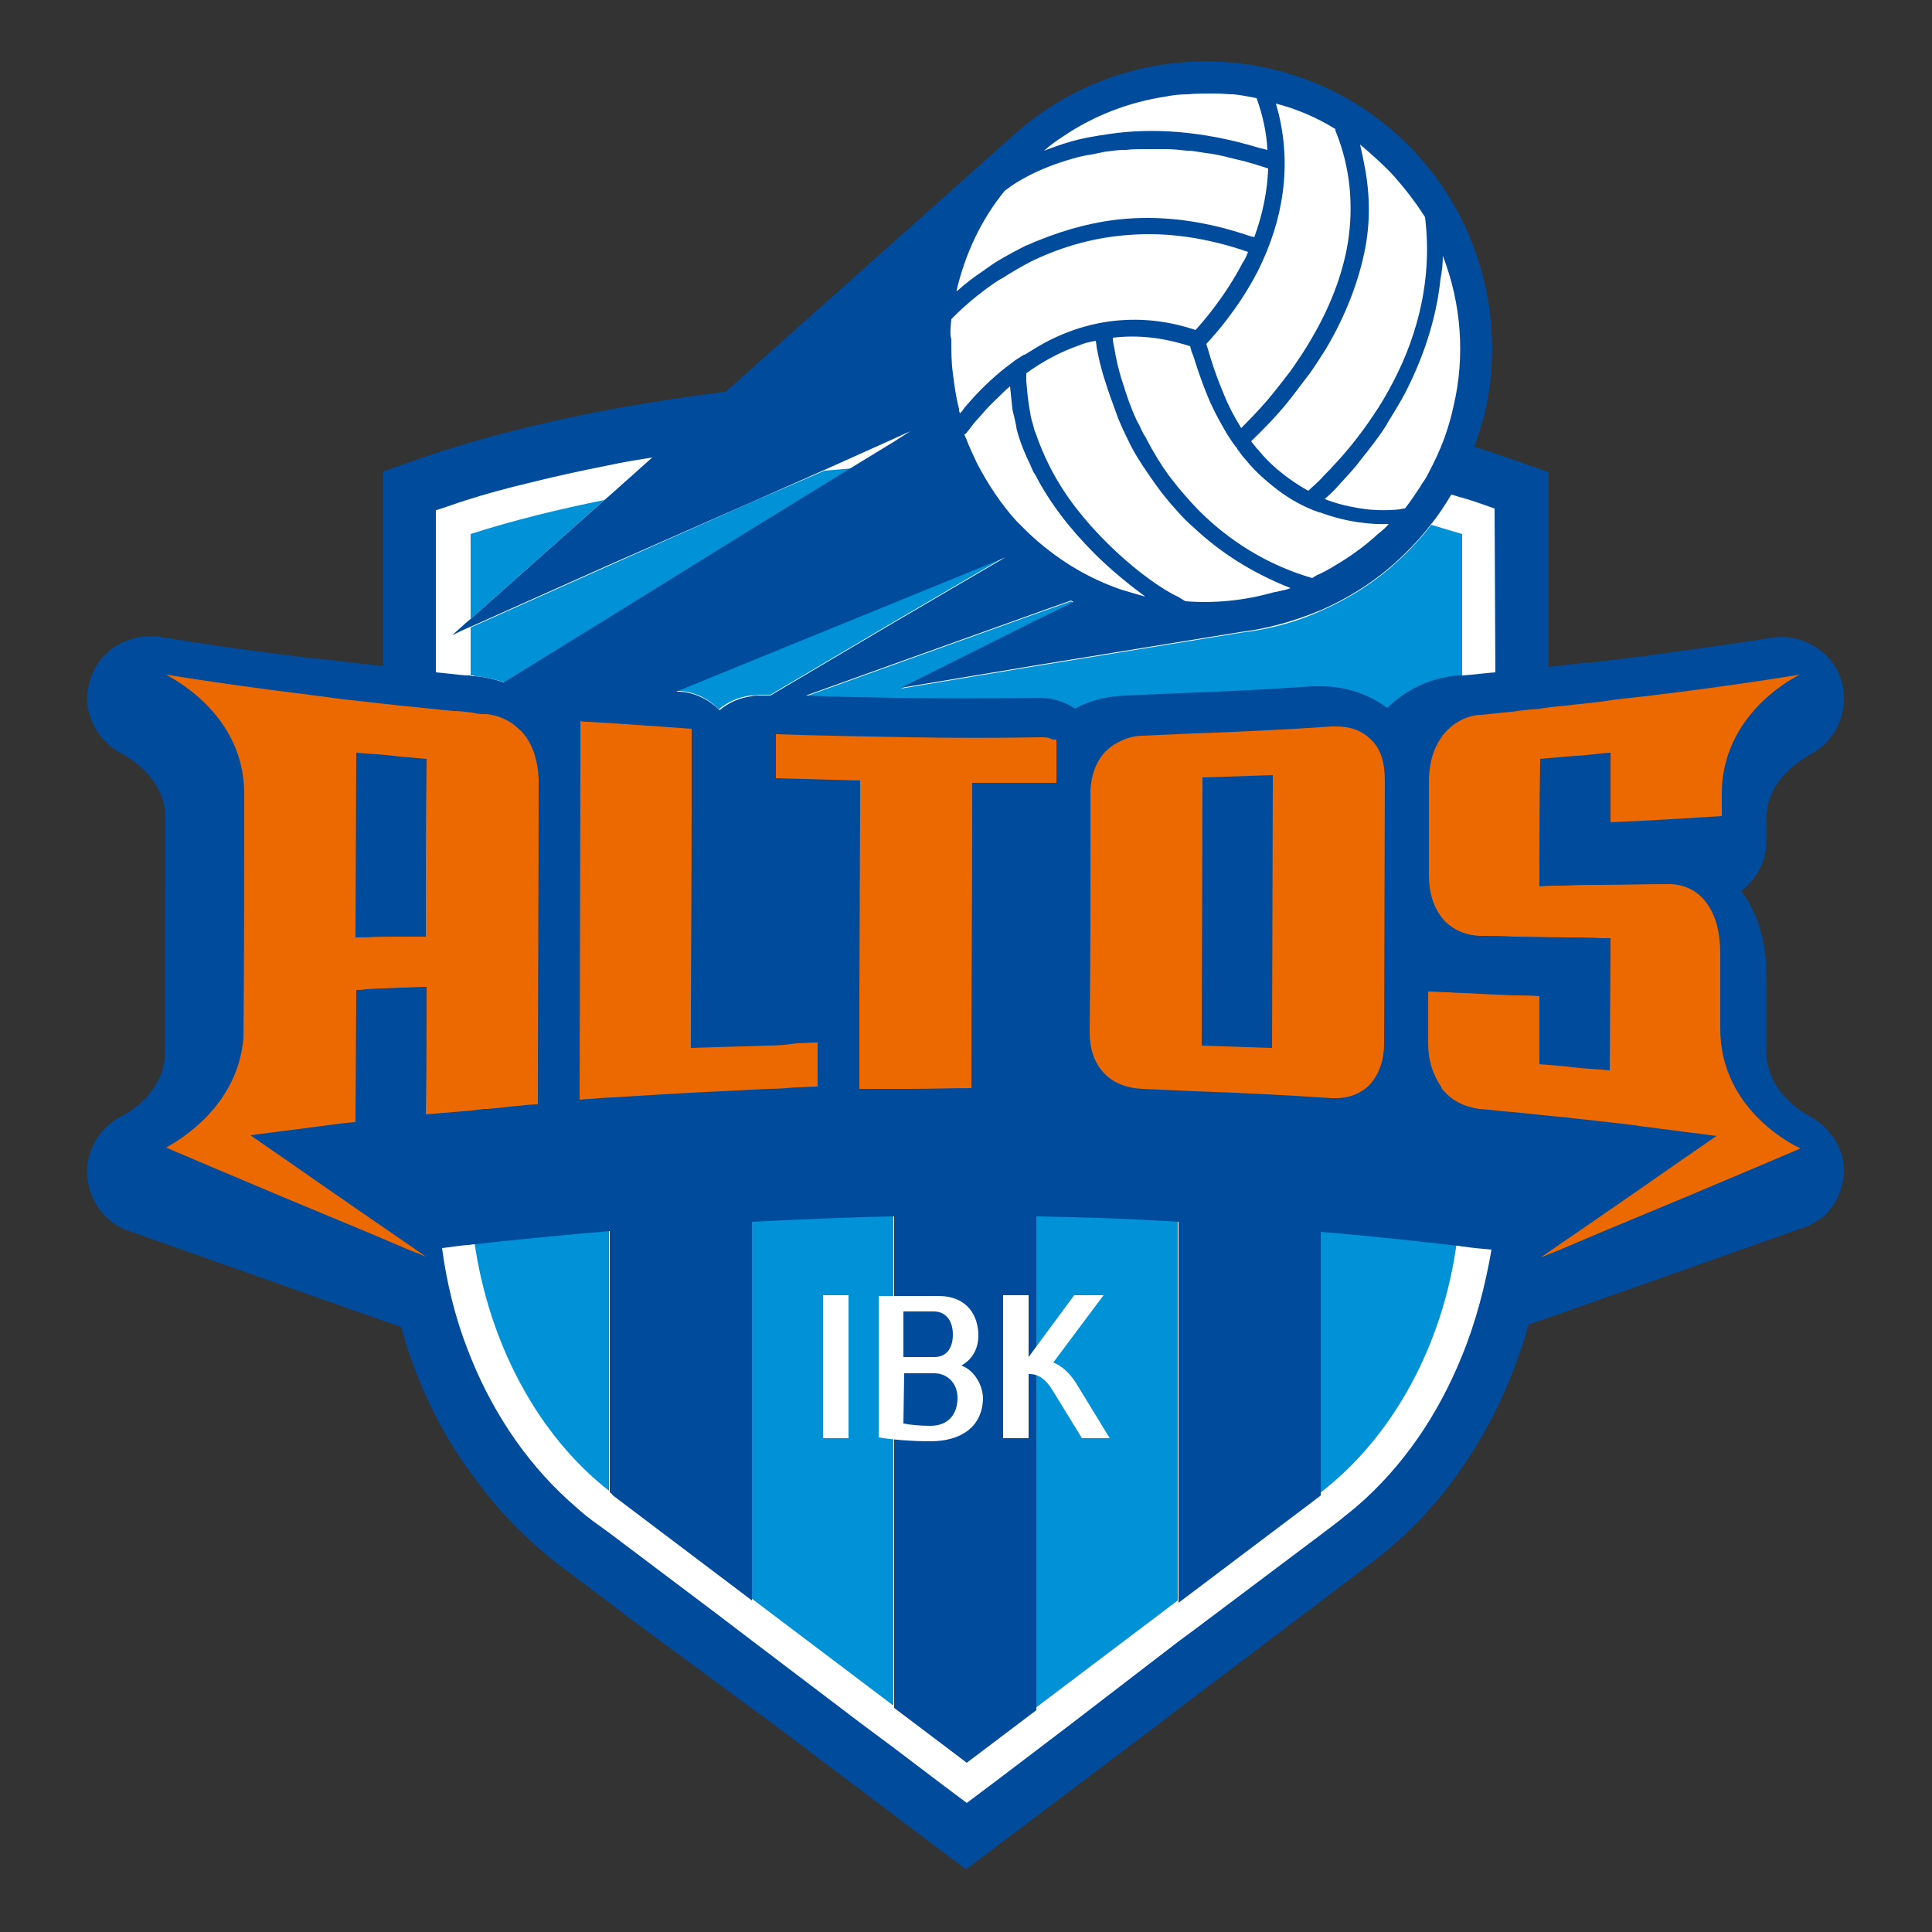 <?xml version="1.0" encoding="utf-8"?>
<!-- Generator: Adobe Illustrator 25.1.0, SVG Export Plug-In . SVG Version: 6.00 Build 0)  -->
<svg version="1.1" xmlns="http://www.w3.org/2000/svg" xmlns:xlink="http://www.w3.org/1999/xlink" x="0px" y="0px"
	 viewBox="0 0 250 250" style="enable-background:new 0 0 250 250;" xml:space="preserve">
<rect x="0" y="0" width="250" height="250" fill="#333333" stroke="none"/>
<style type="text/css">
	.st0{fill:#FFFFFF;}
	.st1{fill:#0091D7;}
	.st2{fill:#004B9C;}
	.st3{fill:#EB6900;}
	.st4{fill:none;}
</style>
<g id="Layer_1">
	<g>
		<path class="st0" d="M70.7,57.8L87.1,54l7.5-0.9l9.1-5.7l6.9-6l6.3-5.3l4.4-6l6.9-6l5.3-6l6.3-4.7L149,10h9.7l11.6,3.5l8.5,5.3
			l6.9,7.9l4.4,10.7l0.6,11.6l-3.1,11.3l9.4,5.7v94l-5.7,20.4l-9.1,13.8l-14.5,11.6L149,220.2l-24,18.2l-17.2-13.5l-20.7-17
			l-19.2-14.8l-13.2-23.3V62.2L70.7,57.8z"/>
		<path class="st1" d="M78.8,192.9v-33.8c-7,0.6-13,1.2-17.4,1.7C63.3,173.9,69.6,185.7,78.8,192.9 M97.2,206.8l18.4,13.9v-63.6
			c-6.1,0.1-12.3,0.3-18.4,0.7V206.8z M134,221l18.4-13.9v-49.3c-6.1-0.3-12.3-0.5-18.4-0.7V221z M170.8,193.2
			c9.4-7.2,15.9-19.1,17.7-32.4c-4.5-0.5-10.5-1.2-17.7-1.8V193.2z M60.9,69.1v11l17.3-15.4C72.3,65.9,66.5,67.3,60.9,69.1
			 M110.3,60.6c-1.1,0.1-2.3,0.2-3.6,0.3L97.2,65l-18.4,8.2l-17.9,8v6.2c0.2,0,0.4,0,0.6,0.1c1.3,0.1,2.6,0.4,3.8,0.8l13.6-8.4
			l18.4-11.3L110.3,60.6L110.3,60.6z M98.5,89.9c0.4,0,0.8,0,1.2,0l15.9-9.4l14.7-8.6l-14.7,6l-18.4,7.5l-9.8,4c0.1,0,0.3,0,0.4,0
			c2.1,0.1,3.9,1,5.2,2.4c1.2-1,2.6-1.6,4.1-1.8C97.7,90,98.1,89.9,98.5,89.9 M130.4,72L130.4,72L130.4,72
			C130.4,72,130.4,72,130.4,72 M185.2,67.9c-1.2,1.6-2.6,3.1-4.1,4.5c-3.1,2.9-6.6,5.1-10.3,6.7c-3.3,1.5-6.9,2.4-10.5,2.8l0.1,0
			l-8,1.3l-18.4,3l-17.4,2.9l17.4-8.7l4.9-2.4c-0.1-0.1-0.2-0.1-0.3-0.2l-4.5,1.6l-18.4,6.6l-11.4,4.1c3.8,0.1,7.6,0.2,11.4,0.3
			c6.2,0.1,12.3,0.1,18.4,0c0.1,0,0.2,0,0.4,0c1.7,0,3.3,0.5,4.6,1.4c2-1,4.2-1.6,6.6-1.7c2.3-0.1,4.5-0.2,6.8-0.3
			c5.8-0.2,11.6-0.5,17.4-0.9c0.3,0,0.7,0,1,0c3.2,0,6.2,0.9,8.6,2.8c2.5-2.4,5.6-3.9,9.2-4.2c0.2,0,0.3,0,0.5,0V69.1
			C187.8,68.7,186.5,68.3,185.2,67.9"/>
		<path class="st2" d="M234.3,144.5c-1.7-0.9-5.7-3.6-5.7-8.3c0-0.3,0-0.5,0-0.8l0-8.8c0-4.5-1-8.3-3.3-11.3c2-1.5,3.3-3.9,3.3-6.5
			l0-3.3c0.2-4.5,4.1-7,5.7-7.9c2.8-1.5,4.5-4.5,4.3-7.7c-0.1-2.2-1.2-4.3-3-5.7c-1.8-1.4-4-2-6.2-1.7c-5.5,0.9-11.1,1.6-16.6,2.4
			c-1.1,0.1-2.2,0.3-3.3,0.4c-1.6,0.2-3.1,0.4-4.7,0.5c-1.5,0.2-2.9,0.3-4.4,0.5V61.1l-2.3-0.8c-2.4-0.9-4.9-1.7-7.3-2.5
			c0.5-1.4,0.9-2.8,1.3-4.2c2.7-11.6-0.2-24.3-8.8-33.7c-13.9-15.1-37.4-16-52.5-2.1L99.5,45.7l-5.6,5c-13.1,1.6-28.4,4.5-42,9.5
			l-2.3,0.8v25.2c-1.5-0.2-2.9-0.3-4.4-0.5c-1.6-0.2-3.1-0.4-4.7-0.5l-3.2-0.4c-5.6-0.7-11.2-1.5-16.7-2.4c-2.2-0.3-4.5,0.3-6.3,1.7
			c-1.8,1.4-2.8,3.5-3,5.8c-0.2,3.1,1.6,6.1,4.4,7.6c1.7,0.9,5.7,3.6,5.7,8.3l-0.1,31.3c-0.5,4.3-4.4,6.8-5.7,7.4
			c-2.8,1.5-4.6,4.6-4.3,7.8c0.2,2.2,1.3,4.3,3,5.7c0.4,0.3,0.9,0.6,1.4,0.9l0,0l0.2,0.1l1.4,0.5l29.7,10.5l4.9,1.7
			c1.8,6.5,4.6,12.6,8.3,17.9c1.1,1.5,2.2,3,3.4,4.5c2.6,3.1,5.5,5.9,8.6,8.3l6.4,4.8l2.6,2L97.2,221l2.6,1.9l25.2,19l25.2-19
			l2.2-1.7l13.9-10.5l4.5-3.4l6.7-5.1c2.9-2.2,5.5-4.6,7.9-7.4c1.4-1.5,2.6-3.2,3.8-4.9c3.8-5.5,6.7-11.7,8.6-18.5l4.9-1.7
			l29.7-10.5l1.4-0.5l0.3-0.1l0,0c0.5-0.3,1-0.6,1.5-0.9c1.8-1.4,2.8-3.5,3-5.8C238.8,149,237,146,234.3,144.5 M186.7,33.1
			c2.4,6.2,2.9,13,1.4,19.4c-0.3,1.4-0.7,2.8-1.2,4.2c-0.6,1.6-1.3,3.1-2.1,4.6c-0.2,0.4-0.5,0.9-0.8,1.3c-0.1,0.2-0.2,0.3-0.3,0.5
			c-0.6,0.9-1.2,1.8-1.9,2.7c-0.1,0-0.3,0-0.6,0.1c-0.9,0.1-2.4,0.2-4.4,0c-1.5-0.2-3-0.5-4.5-1c-0.3-0.1-0.6-0.2-0.8-0.3
			c0,0-0.1,0-0.1,0l0.1-0.1c0.7-0.6,1.3-1.2,1.9-1.9c0.9-1,1.8-1.9,2.6-3c1.2-1.5,2.4-3,3.4-4.6c0,0,0.1-0.1,0.1-0.2
			c0.8-1.3,1.6-2.6,2.3-3.9c2.1-4.1,4-9.1,4.6-14.8C186.6,35.1,186.7,34.1,186.7,33.1 M126.4,59.9c-0.5-1.1-1-2.1-1.4-3.2
			c0,0,0,0,0,0c-0.1-0.1-0.1-0.3-0.2-0.4c0-0.1,0.1-0.2,0.2-0.2l0,0c0.1-0.1,0.2-0.3,0.4-0.5c0.2-0.3,0.4-0.5,0.6-0.8
			c0.5-0.6,1-1.1,1.5-1.7c0.7-0.8,1.5-1.5,2.2-2.2c0.3-0.3,0.6-0.6,1-0.9c0.1,1,0.2,2,0.3,2.9c0.1,0.6,0.3,1.2,0.4,1.8
			c0.1,0.3,0.1,0.7,0.2,1c0.4,1.5,1,3,1.7,4.4c0.2,0.5,0.4,1,0.7,1.4c1.8,3.5,4.4,6.9,7.6,10.1c2.3,2.3,4.7,4.2,6.6,5.6
			c-1.1-0.3-2.1-0.6-3.1-0.9c-4.1-1.4-7.8-3.6-11.1-6.5c-0.8-0.7-1.6-1.5-2.4-2.3C129.5,65.2,127.8,62.6,126.4,59.9 M130.4,72
			l-0.1,0l-14.7,8.6L99.7,90c-0.4,0-0.8,0-1.2,0c-0.4,0-0.9,0-1.3,0.1c-1.5,0.2-2.9,0.8-4.1,1.8c-1.4-1.4-3.2-2.3-5.2-2.4
			c-0.1,0-0.3,0-0.4,0l9.8-4l18.4-7.5l14.7-6L130.4,72C130.4,72,130.4,72,130.4,72 M143.1,70.1c-2.5-2.5-5.3-5.8-7.3-9.8
			c-0.7-1.4-1.3-2.8-1.8-4.3l-0.1-0.2c-0.1-0.4-0.2-0.7-0.3-1.1c-0.2-0.6-0.3-1.3-0.4-1.9c-0.2-1.2-0.3-2.3-0.4-3.5
			c0-0.2,0-0.3,0-0.5c0,0,0-0.1,0-0.1c0-0.1,0-0.2,0-0.3c0,0,0,0,0-0.1c0,0,0,0,0,0l0,0c2.2-1.6,4.5-2.8,6.8-3.6
			c0.7-0.3,1.5-0.5,2.2-0.6c0,0.2,0.1,0.5,0.1,0.8c0.2,1.1,0.5,2.6,1.1,4.4c0.4,1.3,0.9,2.7,1.5,4.3c0.1,0.3,0.2,0.6,0.3,0.8
			c0.3,0.7,0.6,1.4,1,2.2c0.1,0.1,0.1,0.3,0.2,0.4c0.7,1.5,1.6,2.9,2.5,4.2c1.2,1.8,2.5,3.5,3.9,5c0.6,0.7,1.3,1.4,2,2
			c3.6,3.4,7.8,6,12.6,7.9c-0.5,0.2-1,0.3-1.5,0.4c-0.3,0.1-0.6,0.1-0.9,0.2c-3.6,1-7.4,1.4-11.2,1.1c-0.2-0.1-0.5-0.3-1-0.6
			C150.6,76.4,146.9,73.9,143.1,70.1 M155.9,66.8c-1.3-1.2-2.4-2.5-3.5-3.8c-0.4-0.5-0.7-0.9-1.1-1.4c-1.1-1.5-2-3-2.9-4.7
			c-0.1-0.3-0.3-0.5-0.4-0.7c-0.3-0.5-0.5-1.1-0.8-1.6c-0.1-0.1-0.1-0.2-0.2-0.4c-0.7-1.5-1.2-3-1.7-4.6c-0.6-1.8-0.9-3.3-1.1-4.5
			c-0.1-0.5-0.2-0.9-0.2-1.4c3.3-0.4,6.6,0,10,1.1c0.1,0.4,0.2,0.8,0.4,1.2c0.5,1.6,1,3.1,1.6,4.6c0.8,2.1,1.8,3.9,2.8,5.6
			c0.4,0.6,0.7,1.1,1.1,1.6c0.1,0.1,0.2,0.2,0.2,0.3c0.4,0.5,0.7,1,1.1,1.4c1.2,1.5,2.6,2.7,4,3.8c1.7,1.3,3.5,2.3,5.5,3
			c0,0,0,0,0.1,0c3.5,1.3,6.7,1.6,8.9,1.5c-0.4,0.5-0.9,0.9-1.4,1.3c-1.4,1.3-3,2.5-4.6,3.5c-1,0.6-1.9,1.2-3,1.7
			c-0.3,0.1-0.6,0.3-0.9,0.5C164.6,73.3,159.8,70.5,155.9,66.8 M180.3,22.7c1.5,1.7,2.9,3.5,4.1,5.4c1.1,8.9-1.5,16.6-4.6,22.2
			c-0.6,1.1-1.3,2.3-2,3.3c-0.1,0.2-0.3,0.4-0.4,0.6c-1.5,2.2-3.1,4.2-4.9,6.1c-0.5,0.6-1.1,1.1-1.6,1.7c-0.7,0.7-1.3,1.2-1.6,1.5
			c-0.1,0-0.1-0.1-0.2-0.1c-2.1-1.2-4.1-2.7-5.8-4.6c-0.1-0.2-0.3-0.3-0.4-0.5c-0.1-0.1-0.2-0.2-0.3-0.3c-0.2-0.3-0.5-0.6-0.7-0.9
			c0,0,0.1-0.1,0.2-0.2c0.8-0.8,2.5-2.4,4.4-4.7c0.9-1.1,1.9-2.5,3-3.9c0.7-1,1.4-2.1,2.1-3.2c2.6-4.4,4.3-8.9,5.1-13.2
			c0.7-3.9,0.5-7.6-0.3-11.3c-0.1-0.6-0.3-1.3-0.4-1.9C177.4,19.9,178.9,21.2,180.3,22.7 M172.8,16.7c0,0.1,0,0.1,0,0.2
			c1.9,4.6,2.4,9.6,1.6,14.6c-0.7,4.1-2.3,8.3-4.8,12.5c-0.8,1.4-1.7,2.7-2.6,4c-1,1.3-2,2.6-3.1,3.9c-1.4,1.6-2.6,2.8-3.3,3.5
			c0-0.1-0.1-0.1-0.1-0.2c-0.8-1.3-1.5-2.6-2.1-4.1c-0.6-1.4-1.2-3-1.7-4.6c-0.2-0.7-0.4-1.3-0.6-2c1.1-1.2,4.1-4.5,6.6-9.3
			c3.5-6.9,4.4-14,2.7-20.7c-0.1-0.4-0.2-0.7-0.3-1.1C167.8,14.1,170.4,15.2,172.8,16.7 M137.5,17.7c4.1-2.8,8.7-4.5,13.3-5.2
			c1-0.2,1.9-0.3,2.9-0.3l0,0c1-0.1,1.9-0.1,2.9-0.1c0.2,0,0.4,0,0.7,0c0.8,0,1.5,0.1,2.3,0.1c1,0.1,2,0.3,3,0.5
			c0.8,2.2,1.3,4.5,1.4,6.7c-0.4-0.1-0.8-0.2-1.2-0.3c-7.6-2.3-14-2.5-19-1.8c0,0,0,0,0,0c-2.1,0.3-3.9,0.6-5.5,1.1
			c-1.1,0.3-2.1,0.7-3.2,1.1C135.9,18.8,136.7,18.2,137.5,17.7 M123.8,37.5c1.1-4.6,3.1-9,6.2-12.8c0,0,0,0,0,0c0,0,0.1-0.1,0.4-0.3
			l0,0c0.9-0.7,3.8-2.6,8.5-3.9c0.7-0.2,1.5-0.4,2.3-0.5l0,0c0.6-0.1,1.3-0.3,2-0.4c0,0,0.1,0,0.1,0c0.7-0.1,1.4-0.2,2.1-0.2
			c0.1,0,0.2,0,0.3,0c0.7-0.1,1.5-0.1,2.3-0.1c0.1,0,0.2,0,0.3,0c0.8,0,1.7,0,2.5,0c0,0,0,0,0.1,0c0.9,0,1.8,0.1,2.7,0.2
			c0.1,0,0.2,0,0.4,0c0.9,0.1,1.8,0.3,2.8,0.4c1.2,0.2,2.3,0.5,3.5,0.8c0.2,0,0.3,0.1,0.5,0.1c1.1,0.3,2.1,0.6,3.3,1
			c-0.1,2.9-0.7,5.9-1.8,8.9c-0.2-0.1-0.5-0.1-0.7-0.2c-5.3-1.8-10.6-2.6-15.8-2.2c-3.9,0.3-7.7,1.3-11.4,2.8l0,0
			c-0.6,0.2-1.1,0.5-1.7,0.7c-1,0.5-1.9,1-2.8,1.5c-0.9,0.5-1.8,1.1-2.6,1.7c-1.2,0.8-2.4,1.7-3.5,2.7
			C123.8,37.6,123.8,37.6,123.8,37.5 M123.1,41.3c0.5-0.5,2.4-2.5,5.6-4.7c0.3-0.2,0.6-0.4,1-0.6c1.1-0.7,2.4-1.5,3.8-2.2
			c0.1,0,0.1-0.1,0.2-0.1c4-1.9,8.1-3,12.4-3.3c5-0.4,10.2,0.4,15.4,2.2c-0.2,0.5-0.4,1-0.7,1.4c-2.3,4.4-5.1,7.6-6.1,8.7
			c-0.1,0-0.2-0.1-0.3-0.1c-6.5-2.1-13.2-1.5-19.3,1.8c-0.9,0.5-1.7,1-2.5,1.5c0,0,0,0-0.1,0c-0.3,0.2-0.5,0.3-0.8,0.5
			c-0.1,0.1-0.2,0.1-0.3,0.2c-0.8,0.6-1.6,1.2-2.3,1.8c0,0,0,0,0,0c-1.4,1.2-2.7,2.5-3.9,3.9c0,0-0.1,0.1-0.1,0.1
			c-0.1,0.2-0.3,0.3-0.4,0.5c-0.1,0.2-0.3,0.4-0.5,0.6c0-0.1-0.1-0.3-0.1-0.4c0,0,0-0.1,0-0.1c0,0,0,0,0-0.1c-0.4-1.5-0.6-3-0.8-4.6
			c-0.2-1.4-0.2-2.9-0.2-4.4C122.9,43.3,123,42.3,123.1,41.3 M56.5,66c1.3-0.4,2.6-0.9,3.9-1.3c2.5-0.8,5.1-1.5,7.6-2.1
			c3.6-0.9,7.2-1.7,10.8-2.4c1.8-0.4,3.7-0.7,5.6-1l-5.6,5l-0.7,0.6L60.9,80.1l-0.5,0.4l-1.9,1.7l1.9-0.9l0.5-0.2l17.9-8L97.2,65
			l9.5-4.2l8.9-4l2.2-1l-2.2,1.4l-5.4,3.3l-13,8L78.8,79.9l-13.6,8.4c-1.2-0.4-2.4-0.7-3.8-0.8c-0.2,0-0.4,0-0.6-0.1
			c-0.2,0-0.3,0-0.5,0c-1.3-0.1-2.6-0.3-3.9-0.4V66L56.5,66z M189.2,175.4c-3.1,7.7-7.7,14.4-13.6,19.5c-0.7,0.6-1.5,1.2-2.2,1.8
			l-2.5,1.9l-16.1,12.1l-2.3,1.7L138.7,223l-4.6,3.5l-5.4,4.1l-3.6,2.7l-3.6-2.7l-5.8-4.4l-4.3-3.2l-14.1-10.7l-4.2-3.2l-14.2-10.7
			l-2.2-1.6c-1.1-0.8-2.2-1.8-3.2-2.7c-5.7-5.2-10.1-11.9-13-19.5c-1.6-4.1-2.7-8.6-3.3-13.1c1-0.1,2-0.3,3.3-0.4
			c0.3,0,0.7-0.1,1-0.1c4.4-0.5,10.3-1.1,17.4-1.7v33.8c0.1,0.1,0.3,0.2,0.4,0.4l18,13.6v-49c6.1-0.3,12.3-0.6,18.4-0.7v63.6
			l9.4,7.1l9-6.8v-63.9c6.1,0.1,12.3,0.3,18.4,0.7v49.3l18.3-13.8c0,0,0.1-0.1,0.1-0.1v-34.1c7.2,0.6,13.3,1.3,17.7,1.8
			c0.2,0,0.5,0.1,0.7,0.1c1.4,0.2,2.6,0.3,3.7,0.4C192.2,166.3,191,171,189.2,175.4 M193.5,87c-1.4,0.1-2.8,0.3-4.2,0.4l-0.1,0
			c-0.2,0-0.3,0-0.5,0c-3.6,0.3-6.7,1.8-9.2,4.2c-2.4-1.8-5.4-2.8-8.6-2.8c-0.3,0-0.7,0-1,0c-5.8,0.4-11.6,0.7-17.4,0.9
			c-2.3,0.1-4.6,0.2-6.8,0.3c-2.4,0.1-4.6,0.6-6.6,1.7c-1.3-0.9-2.9-1.4-4.6-1.4c-0.1,0-0.2,0-0.4,0c-6.1,0.1-12.3,0.1-18.4,0
			c-3.8-0.1-7.6-0.1-11.4-0.3l11.4-4.1l18.4-6.6l4.5-1.6c0.1,0.1,0.2,0.1,0.3,0.2l-4.9,2.4l-17.4,8.7l17.4-2.9l18.4-3l8-1.3l-0.1,0
			c3.6-0.4,7.1-1.4,10.5-2.8c3.7-1.6,7.2-3.8,10.3-6.7c1.5-1.4,2.9-2.9,4.1-4.5c1-1.2,1.8-2.5,2.6-3.8c0.5,0.1,0.9,0.3,1.4,0.4
			c1.4,0.4,2.8,0.9,4.2,1.4L193.5,87L193.5,87z M140.7,20.5L140.7,20.5L140.7,20.5 M133.4,34.1L133.4,34.1L133.4,34.1"/>
		<path class="st0" d="M106.5,167.6h3.3v18.5h-3.3V167.6z M120.4,186.5c-2.4,0-4.9-0.2-6.7-0.5v-18.3h7.7c3.9,0,5.2,2.7,5.2,5.1
			c0,1.5-0.6,3-2.2,3.9c1.7,0.6,2.8,2.6,2.8,4.3C127.1,184.6,124.4,186.5,120.4,186.5 M116.9,175.6h4c1.7,0,2.4-1.3,2.4-2.9
			c0-1.8-0.9-3-2.5-3h-3.9L116.9,175.6L116.9,175.6z M116.9,184.2c1,0.2,2.3,0.3,3.5,0.3c2.3,0,3.5-1.5,3.5-3.6c0-2-1.4-3.2-3-3.2
			h-3.9L116.9,184.2L116.9,184.2z M133.1,186.1h-3.3v-18.5h3.3v8l5.9-8h3.8l-6.5,8.7c1.2,0.5,2.1,1.4,2.9,2.6l4.4,7.2h-3.6l-3.8-6.2
			c-0.8-1.3-1.7-2.1-3-2.1h-0.1V186.1L133.1,186.1z"/>
		<path class="st3" d="M67.8,95c-0.2-0.3-0.5-0.5-0.8-0.8c-1.1-1-2.4-1.6-4-1.8c-0.1,0-0.1,0-0.2,0c-0.1,0-0.2,0-0.3,0
			c-0.5,0-1-0.1-1.5-0.2c-0.8-0.1-1.6-0.2-2.3-0.2c-2.3-0.2-4.6-0.5-7-0.7c-1.5-0.2-2.9-0.3-4.4-0.5c-1.9-0.2-3.8-0.4-5.7-0.7
			c-1.1-0.1-2.1-0.3-3.2-0.4c-5.6-0.7-11.3-1.5-16.9-2.4c0,0.1,10.1,4.7,10.1,15.4c0,10.5,0,21.1-0.1,31.6c-0.8,9.8-10,14.1-10,14.2
			l5.4,2.3l9,3.8l12,5l4.7,2l2.5,1l-2.6-1.8l-4.8-3.3l-5.5-3.8l-5.6-3.9l-4.2-2.9c3.1-0.4,6.2-0.8,9.3-1.2c1.4-0.2,2.9-0.4,4.3-0.5
			l0.1-17.1c0.4,0,0.9,0,1.3-0.1c1.5-0.1,2.9-0.1,4.4-0.2c1.1,0,2.3-0.1,3.4-0.1c0,5.5,0,11-0.1,16.5c1.2-0.1,2.4-0.2,3.6-0.3
			c1.3-0.1,2.6-0.2,3.9-0.4c0.2,0,0.3,0,0.5,0c1.3-0.1,2.6-0.3,4-0.4c0.8-0.1,1.7-0.2,2.5-0.2c0-14,0.1-28,0.1-42.1
			C69.6,98.5,69,96.5,67.8,95C67.8,95,67.8,95,67.8,95 M55.1,121.2c-1.1,0-2.3,0-3.4,0c-1.5,0-2.9,0-4.4,0.1c-0.4,0-0.9,0-1.3,0
			l0.1-23.9c0.4,0,0.8,0.1,1.2,0.1c1.5,0.1,2.9,0.2,4.4,0.4c1.2,0.1,2.3,0.2,3.5,0.3C55.1,105.9,55.1,113.6,55.1,121.2 M99.3,135.3
			c-3.3,0.1-6.6,0.2-9.9,0.3c0-10.6,0.1-21.2,0.1-31.8c0-3.2,0-6.3,0-9.5c-2.9-0.2-5.8-0.4-8.6-0.6c-1.6-0.1-3.2-0.2-4.7-0.3
			c-0.4,0-0.8,0-1.1-0.1l0,4.5l-0.1,44.5c0.9-0.1,1.7-0.1,2.6-0.2c1.1-0.1,2.3-0.1,3.4-0.2c6.1-0.4,12.3-0.7,18.4-1
			c1.2,0,2.5-0.1,3.7-0.2c0.9,0,1.8-0.1,2.7-0.1c0-1.9,0-3.8,0-5.7c-0.9,0-1.8,0.1-2.7,0.1C101.8,135.2,100.6,135.3,99.3,135.3
			 M134.7,95.4c-5.6,0.1-11.3,0.1-16.9,0c-5.8-0.1-11.6-0.2-17.4-0.4c0,1.9,0,3.8,0,5.7c3.6,0.1,7.2,0.2,10.9,0.3l0,0.3l0,2l-0.1,26
			l0,5.8l0,5.8c0.9,0,1.8,0,2.7,0c1.3,0,2.6,0,3.9,0c2.6,0,5.2-0.1,7.9-0.1c0-12.6,0.1-25.2,0.1-37.8l0-1.7c2.5,0,5,0,7.4,0
			c1,0,2,0,3,0c0.2,0,0.3,0,0.5,0c0-1.9,0-3.8,0-5.6c-0.2,0-0.3,0-0.5,0C135.7,95.4,135.2,95.4,134.7,95.4 M177.4,95.7
			C177.4,95.7,177.4,95.7,177.4,95.7c-1.2-1.2-2.7-1.7-4.5-1.7c-0.2,0-0.3,0-0.5,0c-6,0.4-11.9,0.7-17.9,0.9
			c-2.2,0.1-4.4,0.2-6.6,0.3c-1.3,0-2.4,0.4-3.3,0.9c-0.6,0.3-1.1,0.7-1.6,1.2c-1.2,1.3-1.8,3-1.9,5c0,0.1,0,0.1,0,0.2l0,5.2
			c0,8.6,0,17.3-0.1,25.9c0,2.1,0.6,3.9,1.8,5.2c1.2,1.3,2.9,2,5,2.1c2.2,0.1,4.5,0.2,6.7,0.3c5.9,0.2,11.9,0.5,17.8,0.9
			c0.2,0,0.4,0,0.6,0c1.7,0,3.2-0.6,4.3-1.7c0,0,0,0,0,0c1.2-1.3,1.9-3.1,1.9-5.4l0.1-33.7c0-0.1,0-0.1,0-0.2
			C179.2,98.7,178.7,96.9,177.4,95.7 M164.6,135.6c-3-0.1-6.1-0.2-9.1-0.3l0.1-33.6l0-1.1c3-0.1,6.1-0.2,9.1-0.3l0,1.1L164.6,135.6
			 M222.6,133.1L222.6,133.1c0-3.2,0-6.5,0-9.7c0-2.8-0.6-5-1.8-6.6c-1.2-1.6-2.9-2.4-4.9-2.4c-3,0-5.9,0.1-8.9,0.1
			c-1.5,0-2.9,0-4.4,0.1c-1.1,0-2.3,0-3.4,0.1c0-5.5,0-11,0.1-16.5c1.1-0.1,2.3-0.2,3.4-0.3c1.5-0.1,2.9-0.2,4.4-0.4
			c0.4,0,0.9-0.1,1.3-0.1l0,9c4.8-0.2,9.6-0.5,14.4-0.8c0-1.2,0-2.4,0-3.5c0.4-10.3,10.1-14.8,10.1-14.8c-5.6,0.9-11.2,1.7-16.8,2.4
			c-1.1,0.1-2.2,0.3-3.3,0.4c-1.9,0.2-3.8,0.4-5.7,0.7c-1.5,0.2-2.9,0.3-4.4,0.5c-1.1,0.1-2.3,0.2-3.4,0.4c-1.2,0.1-2.4,0.2-3.6,0.4
			c-1.4,0.1-2.7,0.3-4.1,0.4c0,0-0.1,0-0.1,0c0,0-0.1,0-0.1,0c-1.9,0.2-3.4,1.1-4.6,2.5c-0.1,0.1-0.2,0.2-0.2,0.3
			c-1.1,1.5-1.6,3.2-1.7,5.4c0,0,0,0.1,0,0.1l0,12.4c0,2.4,0.6,4.2,1.8,5.7c0.2,0.3,0.5,0.5,0.7,0.7c1.1,0.9,2.4,1.4,4,1.5
			c0,0,0.1,0,0.1,0c0,0,0,0,0.1,0c1.4,0,2.8,0,4.2,0.1c2.3,0,4.6,0.1,7,0.1c1.5,0,2.9,0,4.4,0.1c0.4,0,0.8,0,1.2,0l-0.1,17.1
			c-0.4,0-0.8-0.1-1.2-0.1c-1.5-0.1-2.9-0.2-4.4-0.4c-1.2-0.1-2.3-0.2-3.5-0.3c0-2.9,0-5.8,0-8.8c-1.2-0.1-2.3-0.1-3.5-0.1
			c-1.4-0.1-2.8-0.1-4.2-0.2l-0.1,0c-1.3-0.1-2.7-0.1-4-0.2c-0.9,0-1.8-0.1-2.6-0.1c0,2.2,0,4.5,0,6.7c0,2.2,0.6,4,1.6,5.5
			c0.1,0.1,0.1,0.2,0.2,0.4c1.2,1.5,2.8,2.3,4.8,2.6c0,0,0.1,0,0.1,0c1.4,0.1,2.8,0.3,4.2,0.4c2.3,0.2,4.6,0.5,7,0.7
			c1.5,0.2,2.9,0.3,4.4,0.5c1.9,0.2,3.8,0.4,5.7,0.7c1.1,0.1,2.1,0.3,3.2,0.4c2,0.3,4.1,0.5,6.1,0.8l-4.2,2.9l-5.6,3.9l-5.5,3.8
			l-4.8,3.3l-2.6,1.8l2.5-1l4.7-2l12-5l9-3.8l5.4-2.3l0,0h0C232.7,148.5,222.6,143.9,222.6,133.1"/>
	</g>
</g>
<g id="레이어_1">
	<rect x="8" y="8" class="st4" width="234" height="234"/>
</g>
</svg>
